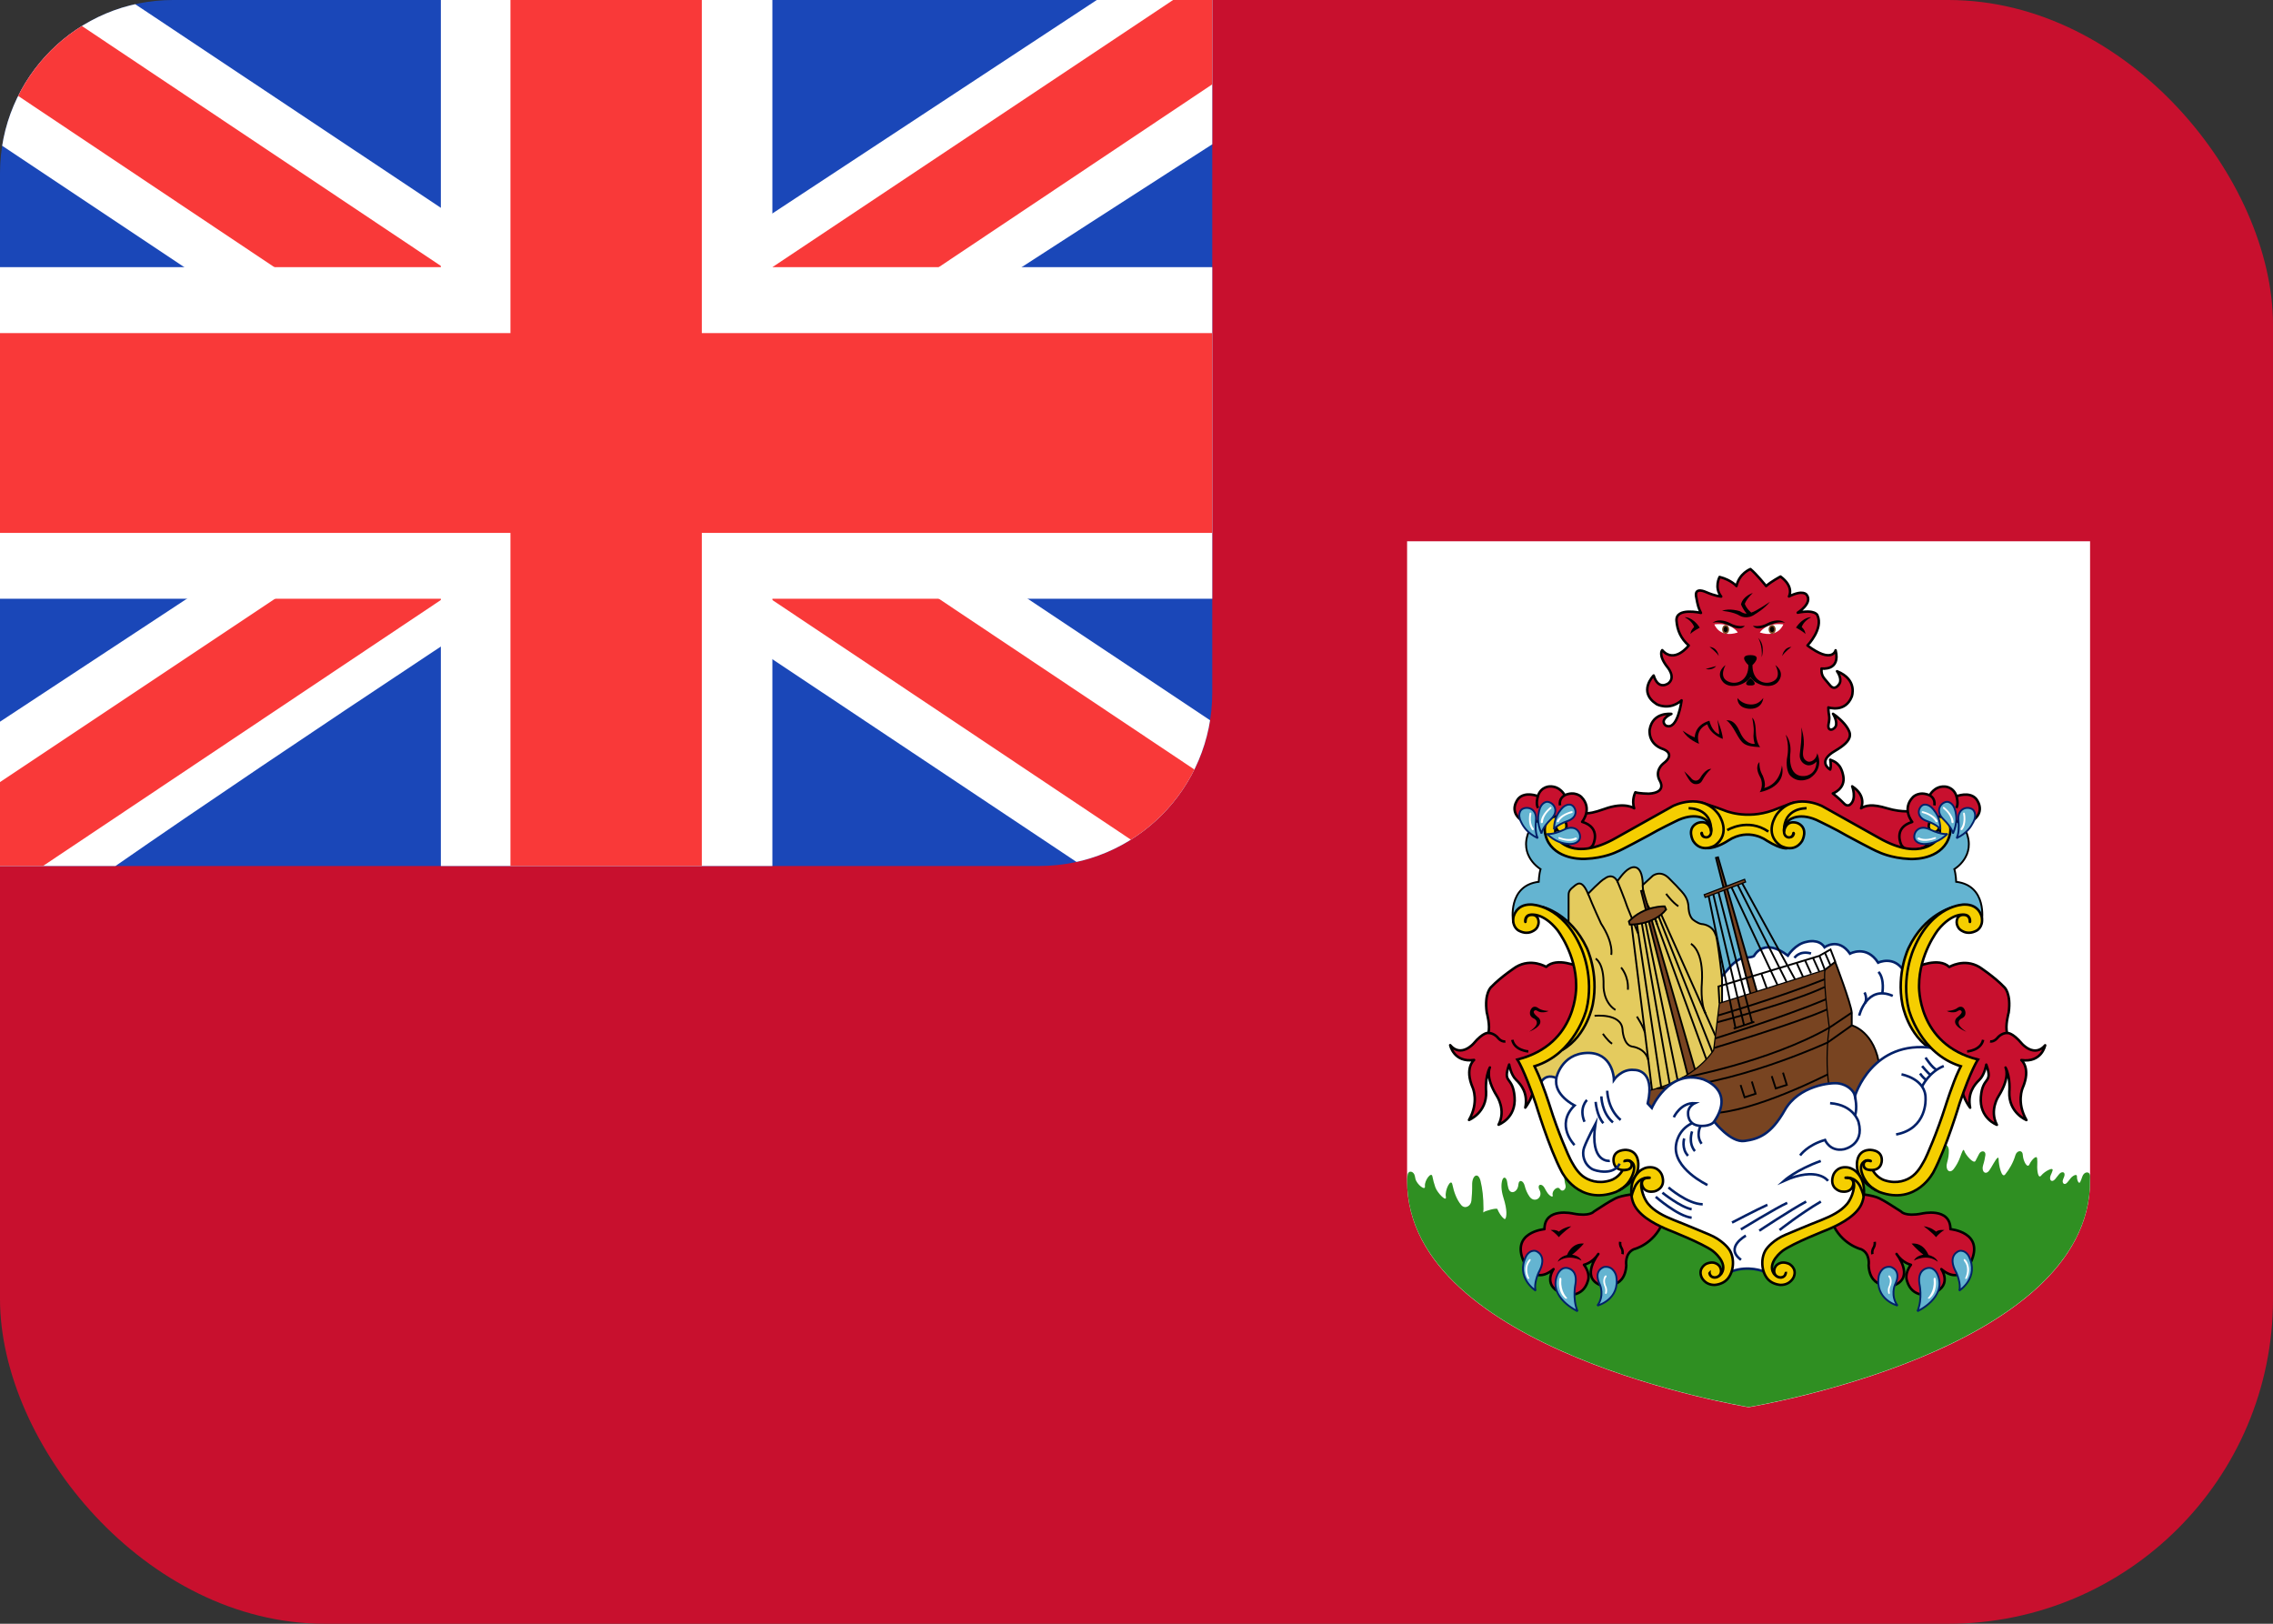 <svg width="21" height="15" viewBox="0 0 21 15" fill="none" xmlns="http://www.w3.org/2000/svg">
<rect x="0" y="0" width="21" height="15" fill="#333333" stroke="none"/>
<rect width="21" height="15" rx="3" fill="#C8102E"/>
<g clip-path="url(#clip0_147_2905)">
<path d="M0 1.6C0 0.716 0.716 0 1.6 0H11.2V6.4C11.2 7.284 10.484 8 9.6 8H0V1.6Z" fill="#1A47B8"/>
<path fill-rule="evenodd" clip-rule="evenodd" d="M1.191 0H0V1.333L10.002 8L11.2 8V6.667L1.191 0Z" fill="white"/>
<path d="M0.397 0L11.2 7.219V8H10.812L0 0.774V0H0.397Z" fill="#F93939"/>
<path fill-rule="evenodd" clip-rule="evenodd" d="M10.133 0H11.2V1.333C11.2 1.333 4.272 5.775 1.067 8H0V6.667L10.133 0Z" fill="white"/>
<path d="M11.2 0H10.838L0 7.225V8H0.397L11.2 0.779V0Z" fill="#F93939"/>
<path fill-rule="evenodd" clip-rule="evenodd" d="M4.073 0H7.136V2.468H11.2V5.531H7.136V8H4.073V5.531H0V2.468H4.073V0Z" fill="white"/>
<path fill-rule="evenodd" clip-rule="evenodd" d="M4.716 0H6.484V3.077H11.2V4.923H6.484V8H4.716V4.923H0V3.077H4.716V0Z" fill="#F93939"/>
</g>
<path d="M19.31 5V10.909C19.31 12.487 16.155 13 16.155 13C16.155 13 13 12.487 13 10.909V5H19.31Z" fill="white"/>
<path d="M19.31 10.876C19.31 10.877 19.308 10.976 19.308 10.976C19.219 12.478 16.244 12.983 16.157 12.998C16.154 12.998 16.156 12.998 16.153 12.998C16.065 12.983 13 12.463 13 10.907C13 10.907 13 10.907 13 10.907C13 10.907 13 10.885 13.005 10.853C13.012 10.806 13.064 10.819 13.072 10.866C13.074 10.874 13.075 10.882 13.077 10.89C13.089 10.941 13.172 11.008 13.165 10.956C13.159 10.906 13.225 10.818 13.234 10.868C13.24 10.9 13.249 10.934 13.261 10.968C13.28 11.022 13.369 11.111 13.358 11.055C13.346 10.995 13.405 10.88 13.418 10.941C13.433 11.013 13.458 11.082 13.5 11.132C13.533 11.171 13.588 11.145 13.594 11.093C13.598 11.052 13.602 11.001 13.601 10.947C13.599 10.856 13.658 10.823 13.679 10.911C13.695 10.976 13.706 11.06 13.706 11.168C13.706 11.178 13.701 11.208 13.707 11.199C13.715 11.187 13.828 11.156 13.834 11.169C13.85 11.206 13.87 11.238 13.895 11.258C13.9 11.263 13.907 11.262 13.91 11.255C13.918 11.236 13.928 11.184 13.89 11.064C13.867 10.99 13.869 10.938 13.879 10.903C13.892 10.861 13.92 10.878 13.925 10.922C13.927 10.938 13.93 10.955 13.935 10.974C13.952 11.042 14.023 11.014 14.028 10.944C14.032 10.891 14.075 10.904 14.087 10.956C14.095 10.988 14.109 11.023 14.131 11.054C14.176 11.118 14.259 11.065 14.224 10.994C14.223 10.992 14.223 10.991 14.222 10.99C14.221 10.988 14.221 10.989 14.22 10.987C14.201 10.937 14.247 10.929 14.271 10.976C14.278 10.99 14.286 11.004 14.295 11.017C14.312 11.044 14.352 11.071 14.345 11.04C14.335 11.002 14.389 10.951 14.411 10.983C14.412 10.984 14.413 10.985 14.414 10.986C14.436 11.018 14.474 10.984 14.463 10.947C14.454 10.913 14.449 10.874 14.452 10.834C14.455 10.804 14.483 10.784 14.513 10.785L15.512 10.834L16.056 10.86L17.603 10.751C17.659 10.747 17.712 10.725 17.755 10.688L17.872 10.588C17.925 10.542 18.003 10.557 18.005 10.627C18.006 10.659 18.002 10.697 17.989 10.741C17.97 10.803 18.011 10.85 18.051 10.798C18.073 10.769 18.094 10.733 18.111 10.686C18.121 10.659 18.139 10.602 18.147 10.63C18.157 10.665 18.233 10.756 18.251 10.725C18.262 10.705 18.273 10.684 18.283 10.663C18.3 10.625 18.347 10.627 18.343 10.669C18.339 10.698 18.333 10.729 18.322 10.763C18.303 10.821 18.344 10.861 18.379 10.812C18.385 10.803 18.391 10.794 18.397 10.784C18.422 10.743 18.464 10.661 18.465 10.709C18.466 10.763 18.493 10.891 18.526 10.849C18.564 10.801 18.599 10.743 18.62 10.672C18.633 10.628 18.683 10.619 18.688 10.665C18.688 10.669 18.689 10.672 18.689 10.675C18.693 10.726 18.731 10.801 18.751 10.754C18.767 10.718 18.817 10.664 18.821 10.703C18.823 10.72 18.823 10.741 18.822 10.764C18.819 10.811 18.83 10.896 18.859 10.859C18.89 10.82 18.98 10.772 18.962 10.818C18.958 10.83 18.953 10.843 18.947 10.855C18.927 10.9 18.955 10.93 18.987 10.893C18.997 10.881 19.007 10.868 19.018 10.854C19.046 10.814 19.087 10.823 19.071 10.869C19.068 10.877 19.065 10.885 19.061 10.894C19.047 10.927 19.071 10.953 19.096 10.927C19.106 10.916 19.116 10.904 19.127 10.889C19.146 10.862 19.191 10.837 19.189 10.87C19.187 10.899 19.206 10.944 19.219 10.919C19.225 10.905 19.232 10.889 19.238 10.87C19.253 10.822 19.308 10.815 19.31 10.864C19.31 10.868 19.31 10.872 19.31 10.876Z" fill="#2F8F22"/>
<path d="M17.686 7.491C17.686 7.491 17.576 7.51 17.435 7.467C17.294 7.424 17.237 7.441 17.194 7.467C17.194 7.467 17.251 7.354 17.112 7.264C17.112 7.264 17.157 7.379 17.094 7.432C17.094 7.432 17.067 7.458 17.033 7.419C17.033 7.419 16.985 7.369 16.933 7.33C16.933 7.33 17.052 7.289 17.03 7.169C17.008 7.049 16.944 7.033 16.909 7.018C16.909 7.018 16.921 7.072 16.909 7.109C16.909 7.109 16.78 7.037 16.955 6.936C17.13 6.834 17.098 6.774 17.067 6.723C17.035 6.671 16.968 6.614 16.935 6.594C16.935 6.594 16.97 6.648 16.964 6.695C16.958 6.741 16.879 6.771 16.894 6.689C16.91 6.608 16.893 6.622 16.892 6.535C16.892 6.535 17.047 6.588 17.108 6.436C17.108 6.436 17.168 6.279 16.972 6.201C16.972 6.201 17.02 6.265 16.996 6.313C16.996 6.313 16.954 6.392 16.905 6.328C16.855 6.264 16.824 6.252 16.829 6.176C16.829 6.176 17.007 6.201 16.959 6.007C16.959 6.007 16.93 6.136 16.699 5.963C16.699 5.963 16.849 5.808 16.791 5.684C16.791 5.684 16.773 5.627 16.609 5.66C16.609 5.66 16.751 5.571 16.691 5.494C16.691 5.494 16.66 5.444 16.528 5.51C16.528 5.51 16.58 5.422 16.45 5.326C16.45 5.326 16.363 5.372 16.317 5.414C16.317 5.414 16.228 5.302 16.172 5.257C16.172 5.257 16.069 5.296 16.043 5.414C16.043 5.414 15.995 5.357 15.887 5.33C15.887 5.33 15.835 5.427 15.902 5.511C15.902 5.511 15.852 5.509 15.76 5.469C15.76 5.469 15.655 5.419 15.67 5.509C15.686 5.6 15.694 5.62 15.715 5.662C15.715 5.662 15.479 5.607 15.489 5.735C15.496 5.823 15.529 5.899 15.602 5.963C15.602 5.963 15.47 6.136 15.357 6.006C15.357 6.006 15.317 6.048 15.402 6.159C15.402 6.159 15.486 6.252 15.416 6.311C15.416 6.311 15.323 6.385 15.278 6.24C15.278 6.24 15.128 6.39 15.305 6.505C15.305 6.505 15.419 6.57 15.536 6.47C15.536 6.47 15.5 6.758 15.389 6.702C15.389 6.702 15.322 6.653 15.442 6.595C15.442 6.595 15.269 6.573 15.241 6.74C15.241 6.74 15.22 6.873 15.37 6.922C15.37 6.922 15.487 6.964 15.366 7.054C15.366 7.054 15.281 7.119 15.336 7.215C15.336 7.215 15.403 7.321 15.234 7.332C15.234 7.332 15.142 7.331 15.109 7.319C15.109 7.319 15.072 7.388 15.098 7.467C15.098 7.467 15.013 7.404 14.821 7.474C14.629 7.543 14.644 7.494 14.628 7.515C14.612 7.536 14.575 7.607 14.575 7.607C14.575 7.607 14.676 7.73 14.678 7.727C14.679 7.725 14.658 7.868 14.658 7.868L14.708 7.891L15.104 7.715L15.505 7.506L15.828 7.525L16.033 7.574L16.302 7.594L16.494 7.491H16.773L17.08 7.644L17.431 7.853L17.613 7.885L17.754 7.877V7.594L17.686 7.491Z" fill="#C8102E" stroke="black" stroke-width="0.023" stroke-linejoin="round"/>
<path d="M14.5 7.823C14.5 7.823 14.653 7.901 14.717 7.806C14.717 7.806 14.8 7.647 14.617 7.592C14.617 7.592 14.717 7.472 14.61 7.362C14.61 7.362 14.554 7.303 14.456 7.346C14.456 7.346 14.415 7.262 14.32 7.265C14.32 7.265 14.237 7.263 14.208 7.355C14.208 7.355 14.093 7.308 14.029 7.376C14.029 7.376 13.924 7.495 14.071 7.588L14.177 7.598L14.281 7.55L14.398 7.583C14.398 7.583 14.368 7.701 14.5 7.823Z" fill="#C8102E" stroke="black" stroke-width="0.023" stroke-linejoin="round"/>
<path d="M17.915 7.543C18.099 7.526 18.164 7.681 18.164 7.681C18.261 7.908 18.056 8.029 18.056 8.029C18.071 8.08 18.073 8.146 18.073 8.146C18.362 8.181 18.311 8.506 18.311 8.506L18.216 8.427C18.049 8.362 17.877 8.504 17.753 8.743C17.63 8.981 17.689 9.093 17.71 9.375C17.731 9.658 18.19 9.826 18.19 9.826C18.19 9.826 17.972 10.385 17.831 10.745C17.691 11.104 17.397 10.955 17.312 10.88C17.226 10.804 17.205 10.846 17.162 10.88C17.119 10.913 17.355 11.097 16.926 11.271C16.496 11.444 16.421 11.578 16.35 11.621C16.279 11.665 15.982 11.636 15.952 11.599C15.922 11.562 15.94 11.562 15.829 11.493C15.717 11.425 15.53 11.366 15.324 11.265C15.119 11.166 15.124 11.038 15.126 11.011C15.128 10.985 15.197 10.771 14.957 10.941C14.717 11.111 14.512 10.86 14.512 10.86C14.465 10.799 14.265 10.263 14.265 10.263C14.212 10.063 14.105 9.83 14.105 9.83C14.111 9.828 14.095 9.854 14.272 9.752C14.45 9.651 14.529 9.482 14.591 9.314C14.652 9.147 14.592 8.86 14.57 8.802C14.547 8.744 14.415 8.479 14.251 8.423C14.088 8.368 13.978 8.506 13.978 8.506C13.978 8.506 13.928 8.181 14.216 8.146C14.216 8.146 14.218 8.08 14.233 8.029C14.233 8.029 14.028 7.908 14.125 7.681C14.125 7.681 14.19 7.526 14.374 7.543L14.33 7.627C14.33 7.627 14.283 8.09 14.961 7.78C15.639 7.47 15.618 7.412 16.004 7.606L16.286 7.601C16.286 7.601 16.693 7.413 16.823 7.494C16.953 7.575 17.423 7.838 17.423 7.838C17.423 7.838 17.877 8.008 17.965 7.694L17.915 7.543Z" fill="#64B4D1" stroke="black" stroke-width="0.017"/>
<path d="M15.876 9.551C15.876 9.551 15.853 9.409 15.828 9.317C15.828 9.317 15.778 9.172 15.864 9.071L15.97 8.948C15.97 8.948 16.036 8.859 16.118 8.847C16.118 8.847 16.2 8.845 16.207 8.828C16.215 8.812 16.305 8.664 16.518 8.828C16.518 8.828 16.586 8.72 16.69 8.701C16.69 8.701 16.803 8.667 16.857 8.751C16.857 8.751 16.984 8.655 17.092 8.81C17.092 8.81 17.243 8.725 17.352 8.893C17.352 8.893 17.501 8.821 17.592 8.975C17.684 9.13 17.665 9.193 17.665 9.193L17.733 9.438L17.973 9.735L17.415 9.945H17.165L16.664 10.079L15.775 10.148L15.527 9.856L15.876 9.551Z" fill="white" stroke="#012169" stroke-width="0.023" stroke-miterlimit="10"/>
<path d="M15.125 11.029C15.125 11.029 14.992 11.037 14.924 11.071C14.856 11.106 14.804 11.142 14.726 11.192C14.726 11.192 14.689 11.241 14.535 11.211C14.535 11.211 14.269 11.148 14.269 11.355C14.269 11.355 13.951 11.382 14.081 11.661C14.081 11.661 14.17 11.879 14.353 11.724C14.353 11.724 14.235 11.892 14.462 11.958C14.462 11.958 14.624 11.997 14.671 11.831C14.671 11.831 14.697 11.766 14.634 11.684C14.634 11.684 14.713 11.668 14.767 11.584C14.767 11.584 14.6 11.795 14.783 11.871C14.783 11.871 15.012 11.929 15.025 11.689C15.025 11.689 15.007 11.579 15.096 11.54C15.096 11.54 15.278 11.497 15.362 11.294C15.362 11.294 15.099 11.154 15.125 11.029Z" fill="#C8102E" stroke="black" stroke-width="0.023" stroke-linejoin="round"/>
<path d="M14.588 8.932C14.588 8.932 14.383 8.837 14.285 8.932C14.285 8.932 14.149 8.848 14.007 8.932C14.007 8.932 13.871 9.02 13.777 9.118C13.777 9.118 13.711 9.174 13.736 9.353C13.736 9.353 13.771 9.479 13.75 9.542C13.75 9.542 13.704 9.533 13.614 9.64C13.614 9.64 13.499 9.773 13.398 9.655C13.398 9.655 13.43 9.819 13.619 9.792C13.619 9.792 13.527 9.864 13.607 10.05C13.607 10.05 13.666 10.182 13.572 10.346C13.572 10.346 13.738 10.28 13.73 10.085C13.73 10.085 13.717 9.954 13.765 9.861C13.765 9.861 13.717 9.945 13.83 10.126C13.83 10.126 13.916 10.255 13.845 10.39C13.845 10.39 14.009 10.331 13.993 10.133C13.977 9.934 13.878 10.017 13.943 9.834C13.943 9.834 13.958 9.928 14.007 9.975C14.056 10.022 14.118 10.101 14.092 10.232C14.092 10.232 14.19 10.111 14.167 9.987C14.144 9.862 14.12 9.825 14.12 9.825L14.428 9.65L14.581 9.373L14.588 8.932Z" fill="#C8102E" stroke="black" stroke-width="0.023" stroke-linejoin="round"/>
<path d="M14.12 9.713C14.12 9.713 13.993 9.705 13.972 9.606" stroke="black" stroke-width="0.023" stroke-miterlimit="10"/>
<path d="M13.749 9.542C13.749 9.542 13.794 9.54 13.834 9.581C13.834 9.581 13.864 9.626 13.908 9.621" stroke="black" stroke-width="0.023" stroke-miterlimit="10"/>
<path d="M14.307 9.339C14.307 9.339 14.242 9.339 14.205 9.308C14.205 9.308 14.167 9.282 14.144 9.324C14.144 9.324 14.109 9.383 14.174 9.41C14.174 9.41 14.254 9.45 14.127 9.531C14.127 9.531 14.278 9.476 14.217 9.403C14.217 9.403 14.151 9.355 14.175 9.338C14.175 9.338 14.182 9.324 14.208 9.341C14.235 9.359 14.287 9.352 14.307 9.339Z" fill="black"/>
<path d="M16.381 9.676L15.873 7.92L15.854 7.925L16.304 9.702L16.381 9.676Z" fill="#784421" stroke="black" stroke-width="0.017"/>
<path d="M14.611 11.645C14.611 11.645 14.491 11.577 14.392 11.656C14.392 11.656 14.402 11.613 14.478 11.593C14.478 11.593 14.519 11.477 14.633 11.488C14.633 11.488 14.587 11.544 14.524 11.591C14.524 11.591 14.59 11.598 14.611 11.645Z" fill="black"/>
<path d="M14.188 11.923C14.188 11.923 13.998 11.803 14.101 11.602C14.101 11.602 14.131 11.544 14.188 11.556C14.188 11.556 14.307 11.593 14.214 11.758C14.214 11.758 14.167 11.864 14.188 11.923Z" fill="#64B4D1" stroke="#012169" stroke-width="0.017" stroke-miterlimit="2.613"/>
<path d="M14.575 12.113C14.575 12.113 14.303 11.989 14.387 11.779C14.387 11.779 14.413 11.708 14.473 11.713C14.473 11.713 14.577 11.718 14.556 11.858C14.556 11.858 14.525 11.995 14.575 12.113Z" fill="#64B4D1" stroke="#012169" stroke-width="0.017" stroke-miterlimit="2.613"/>
<path d="M14.517 11.328C14.517 11.328 14.435 11.388 14.402 11.429C14.402 11.429 14.369 11.387 14.326 11.363C14.326 11.363 14.376 11.356 14.402 11.378C14.402 11.378 14.444 11.338 14.517 11.328Z" fill="black"/>
<path d="M14.758 12.061C14.758 12.061 14.971 12.007 14.932 11.787C14.932 11.787 14.911 11.691 14.821 11.704C14.821 11.704 14.713 11.732 14.783 11.872C14.783 11.872 14.825 11.971 14.758 12.061Z" fill="#64B4D1" stroke="#012169" stroke-width="0.017" stroke-miterlimit="2.613"/>
<path d="M15.719 7.414C15.719 7.414 15.855 7.456 15.93 7.486C15.93 7.486 16.128 7.576 16.38 7.486C16.38 7.486 16.55 7.419 16.573 7.414L16.442 7.613L16.436 7.715L16.517 7.835C16.517 7.835 16.468 7.855 16.322 7.765C16.322 7.765 16.16 7.64 15.967 7.765C15.967 7.765 15.862 7.837 15.773 7.835L15.898 7.695L15.85 7.569L15.719 7.414Z" fill="#F5CE00" stroke="black" stroke-width="0.023" stroke-miterlimit="2.613"/>
<path d="M14.84 11.798C14.84 11.798 14.848 11.787 14.839 11.783C14.839 11.783 14.83 11.779 14.823 11.792C14.823 11.792 14.801 11.827 14.82 11.875C14.82 11.875 14.838 11.908 14.829 11.943C14.829 11.943 14.828 11.953 14.836 11.954C14.836 11.954 14.843 11.952 14.845 11.945C14.845 11.945 14.855 11.911 14.837 11.877C14.837 11.877 14.815 11.826 14.84 11.798Z" fill="white"/>
<path d="M17.784 7.824C17.784 7.824 17.631 7.902 17.567 7.807C17.567 7.807 17.484 7.648 17.667 7.593C17.667 7.593 17.567 7.473 17.674 7.363C17.674 7.363 17.73 7.304 17.828 7.347C17.828 7.347 17.869 7.263 17.964 7.266C17.964 7.266 18.047 7.264 18.076 7.356C18.076 7.356 18.191 7.309 18.255 7.377C18.255 7.377 18.36 7.496 18.213 7.589L18.107 7.599L18.003 7.551L17.886 7.584C17.886 7.584 17.916 7.702 17.784 7.824Z" fill="#C8102E" stroke="black" stroke-width="0.023" stroke-linejoin="round"/>
<path d="M16.573 7.7C16.573 7.7 16.569 7.732 16.538 7.735C16.538 7.735 16.505 7.746 16.486 7.705C16.486 7.705 16.484 7.696 16.483 7.691C16.481 7.672 16.475 7.618 16.534 7.573C16.534 7.573 16.63 7.494 16.814 7.59C16.814 7.59 16.961 7.66 17.061 7.719C17.061 7.719 17.322 7.86 17.354 7.87C17.354 7.87 17.468 7.928 17.644 7.935C17.644 7.935 17.884 7.953 17.985 7.784C17.985 7.784 18.063 7.656 17.985 7.575C17.985 7.575 17.954 7.538 17.903 7.545C17.881 7.548 17.857 7.558 17.834 7.584C17.834 7.584 17.797 7.639 17.84 7.679C17.84 7.679 17.897 7.714 17.917 7.641C17.917 7.641 17.918 7.635 17.919 7.642C17.921 7.646 17.933 7.702 17.903 7.749C17.903 7.749 17.759 7.968 17.36 7.741L16.835 7.447C16.835 7.447 16.572 7.312 16.415 7.523C16.415 7.523 16.288 7.698 16.451 7.813C16.451 7.813 16.573 7.886 16.649 7.77C16.649 7.77 16.713 7.656 16.613 7.606C16.613 7.606 16.525 7.565 16.49 7.653C16.456 7.74 16.558 7.763 16.568 7.701C16.568 7.701 16.57 7.686 16.573 7.7Z" fill="#F5CE00" stroke="black" stroke-width="0.023" stroke-miterlimit="2.613"/>
<path d="M14.492 8.604C14.492 8.604 14.492 8.331 14.492 8.275C14.492 8.25 14.492 8.228 14.531 8.197C14.57 8.165 14.612 8.115 14.672 8.257C14.672 8.257 14.789 8.133 14.828 8.115C14.828 8.115 14.896 8.057 14.943 8.141C14.943 8.141 15.005 8.047 15.055 8.023C15.055 8.023 15.172 7.947 15.178 8.175L15.269 8.091C15.269 8.091 15.339 8.033 15.418 8.112C15.418 8.112 15.55 8.241 15.569 8.278C15.569 8.278 15.598 8.318 15.6 8.381C15.6 8.381 15.6 8.452 15.636 8.491C15.636 8.491 15.678 8.528 15.719 8.536C15.719 8.536 15.814 8.538 15.848 8.628C15.848 8.628 15.863 8.612 15.91 9.041V9.822L15.383 10.45L14.539 10.208L14.202 10.069L14.127 9.822L14.453 9.611L14.63 9.133L14.572 8.796L14.492 8.604Z" fill="#E4CB5E" stroke="black" stroke-width="0.017" stroke-miterlimit="2.613"/>
<path d="M16.82 9.019L16.86 8.959L16.955 8.886C16.955 8.886 17.101 9.269 17.108 9.353V9.472C17.108 9.472 17.327 9.527 17.366 9.864L17.185 10.197L16.901 10.039L16.82 9.98V9.019H16.82Z" fill="#784421" stroke="black" stroke-width="0.017"/>
<path d="M14.136 11.652C14.136 11.652 14.146 11.638 14.139 11.632C14.139 11.632 14.134 11.626 14.122 11.641C14.122 11.641 14.064 11.706 14.11 11.805C14.11 11.805 14.116 11.819 14.125 11.814C14.125 11.814 14.132 11.81 14.125 11.799C14.125 11.799 14.084 11.717 14.136 11.652Z" fill="white"/>
<path d="M14.99 11.586C14.99 11.586 14.998 11.556 14.978 11.524C14.978 11.524 14.964 11.502 14.969 11.472" stroke="black" stroke-width="0.023" stroke-miterlimit="10"/>
<path d="M15.177 8.176C15.177 8.176 15.178 8.258 15.201 8.319C15.225 8.379 15.304 8.484 15.309 8.54" stroke="black" stroke-width="0.017" stroke-miterlimit="10"/>
<path d="M17.165 11.029C17.165 11.029 17.298 11.037 17.365 11.071C17.433 11.106 17.485 11.142 17.564 11.192C17.564 11.192 17.6 11.241 17.754 11.211C17.754 11.211 18.02 11.148 18.02 11.355C18.02 11.355 18.338 11.382 18.208 11.661C18.208 11.661 18.119 11.879 17.936 11.724C17.936 11.724 18.054 11.892 17.827 11.958C17.827 11.958 17.665 11.997 17.618 11.831C17.618 11.831 17.592 11.766 17.655 11.684C17.655 11.684 17.577 11.668 17.522 11.584C17.522 11.584 17.689 11.795 17.506 11.871C17.506 11.871 17.277 11.929 17.264 11.689C17.264 11.689 17.282 11.579 17.194 11.54C17.194 11.54 17.011 11.497 16.927 11.294C16.927 11.294 17.19 11.154 17.165 11.029Z" fill="#C8102E" stroke="black" stroke-width="0.023" stroke-linejoin="round"/>
<path d="M15.073 8.537L15.29 10.289" stroke="black" stroke-width="0.017" stroke-miterlimit="10"/>
<path d="M15.123 8.534L15.366 10.167" stroke="black" stroke-width="0.017" stroke-miterlimit="10"/>
<path d="M15.168 8.526L15.449 10.146" stroke="black" stroke-width="0.017" stroke-miterlimit="10"/>
<path d="M15.689 9.981L15.181 8.226L15.162 8.231L15.612 10.008L15.689 9.981Z" fill="#784421" stroke="black" stroke-width="0.017"/>
<path d="M15.323 8.464L15.837 9.761" stroke="black" stroke-width="0.017" stroke-miterlimit="10"/>
<path d="M15.29 8.485L15.785 9.841" stroke="black" stroke-width="0.017" stroke-miterlimit="10"/>
<path d="M14.477 11.989C14.477 11.989 14.417 11.931 14.425 11.829C14.425 11.829 14.429 11.807 14.418 11.804C14.418 11.804 14.406 11.799 14.405 11.825C14.405 11.825 14.388 11.932 14.46 11.993C14.46 11.993 14.465 11.999 14.473 11.997C14.473 11.997 14.482 11.995 14.477 11.989Z" fill="white"/>
<path d="M15.347 8.446L15.876 9.63" stroke="black" stroke-width="0.017" stroke-miterlimit="10"/>
<path d="M15.202 8.521L15.527 10.115" stroke="black" stroke-width="0.017" stroke-miterlimit="10"/>
<path d="M17.858 9.702C17.627 9.57 17.576 9.278 17.576 9.278C17.52 8.988 17.633 8.758 17.633 8.758C17.783 8.441 18.04 8.382 18.04 8.382C18.04 8.382 17.788 8.556 17.718 8.792C17.718 8.792 17.663 8.99 17.694 9.186C17.726 9.382 17.714 9.332 17.762 9.484L17.858 9.702Z" fill="#F5CE00" stroke="black" stroke-width="0.023" stroke-miterlimit="2.613"/>
<path d="M16.86 8.96L15.885 9.268L15.832 9.702C15.601 10.037 15.131 10.096 15.131 10.096L15.496 10.485L16.199 10.633L16.567 10.349L16.901 10.04C16.866 9.875 16.886 9.631 16.886 9.631C16.886 9.589 16.901 9.493 16.901 9.493C16.901 9.493 16.844 9.097 16.86 8.96Z" fill="#784421" stroke="black" stroke-width="0.011"/>
<path d="M15.846 9.593C15.846 9.593 16.488 9.392 16.87 9.231" stroke="black" stroke-width="0.017" stroke-miterlimit="10"/>
<path d="M15.538 9.959C15.538 9.959 16.338 9.814 16.902 9.493L17.109 9.354" stroke="black" stroke-width="0.017" stroke-miterlimit="10"/>
<path d="M17.109 9.472L16.886 9.63C16.886 9.63 15.991 10.043 15.309 10.054" stroke="black" stroke-width="0.017" stroke-miterlimit="10"/>
<path d="M16.886 9.925C16.886 9.925 16.198 10.279 15.803 10.284" stroke="black" stroke-width="0.017" stroke-miterlimit="10"/>
<path d="M17.706 8.933C17.706 8.933 17.912 8.838 18.009 8.933C18.009 8.933 18.145 8.849 18.287 8.933C18.287 8.933 18.423 9.021 18.517 9.119C18.517 9.119 18.583 9.175 18.558 9.354C18.558 9.354 18.523 9.479 18.544 9.543C18.544 9.543 18.59 9.534 18.68 9.641C18.68 9.641 18.795 9.774 18.895 9.656C18.895 9.656 18.864 9.82 18.675 9.793C18.675 9.793 18.767 9.865 18.687 10.051C18.687 10.051 18.628 10.183 18.722 10.347C18.722 10.347 18.556 10.281 18.564 10.086C18.564 10.086 18.577 9.955 18.529 9.862C18.529 9.862 18.577 9.946 18.464 10.127C18.464 10.127 18.378 10.256 18.449 10.391C18.449 10.391 18.285 10.332 18.301 10.133C18.317 9.935 18.416 10.018 18.351 9.835C18.351 9.835 18.336 9.929 18.287 9.976C18.238 10.023 18.176 10.102 18.202 10.233C18.202 10.233 18.105 10.112 18.127 9.988C18.15 9.863 18.174 9.826 18.174 9.826L17.866 9.651L17.713 9.374L17.706 8.933Z" fill="#C8102E" stroke="black" stroke-width="0.023" stroke-linejoin="round"/>
<path d="M14.22 10.04C14.22 10.04 14.249 9.904 14.379 9.958C14.379 9.958 14.424 9.735 14.661 9.727C14.898 9.719 14.911 9.959 14.911 9.975C14.911 9.975 14.981 9.872 15.097 9.884C15.097 9.884 15.298 9.872 15.223 10.194L15.261 10.235C15.261 10.235 15.415 9.875 15.73 9.969C15.73 9.969 16.038 10.063 15.837 10.361C15.837 10.361 15.989 10.559 16.118 10.54C16.247 10.522 16.361 10.482 16.489 10.256C16.617 10.03 16.914 9.996 16.99 10.009C17.066 10.022 17.125 10.071 17.138 10.124C17.138 10.124 17.295 9.599 17.861 9.682L18.088 9.796L18.174 9.835L18.046 10.197L17.733 10.904L17.496 10.977L17.248 10.835L17.162 10.881L17.155 11.092L16.828 11.328L16.601 11.421L16.351 11.592L16.293 11.745C16.293 11.745 16.154 11.687 15.998 11.745L15.947 11.618L15.801 11.479L15.233 11.211L15.131 10.881L15.027 10.835L14.911 10.967L14.742 10.987L14.489 10.816L14.22 10.04Z" fill="white" stroke="#012169" stroke-width="0.023" stroke-miterlimit="10"/>
<path d="M16.691 7.467C16.691 7.467 16.475 7.457 16.483 7.682" stroke="black" stroke-width="0.023" stroke-miterlimit="2.613"/>
<path d="M18.116 9.85C17.739 9.734 17.636 9.329 17.636 9.329C17.559 9.025 17.683 8.76 17.683 8.76C17.855 8.355 18.146 8.356 18.146 8.356C18.293 8.352 18.31 8.477 18.31 8.477C18.324 8.565 18.262 8.597 18.262 8.597C18.162 8.651 18.099 8.578 18.099 8.578C18.057 8.523 18.089 8.475 18.089 8.475C18.115 8.439 18.164 8.455 18.164 8.455C18.203 8.467 18.199 8.516 18.199 8.516C18.199 8.517 18.2 8.517 18.2 8.517C18.201 8.517 18.201 8.516 18.201 8.516C18.201 8.516 18.209 8.456 18.151 8.45C18.151 8.45 18.038 8.426 17.905 8.591C17.905 8.591 17.73 8.815 17.73 9.104C17.73 9.104 17.708 9.647 18.274 9.788C18.274 9.788 18.212 9.876 18.104 10.194C18.104 10.194 17.982 10.603 17.865 10.824C17.865 10.824 17.709 11.14 17.362 11.011C17.362 11.011 17.156 10.92 17.156 10.77C17.156 10.77 17.142 10.633 17.266 10.623C17.266 10.623 17.387 10.614 17.386 10.718C17.386 10.718 17.389 10.83 17.257 10.805C17.257 10.805 17.21 10.795 17.219 10.749C17.219 10.749 17.226 10.709 17.282 10.726C17.282 10.726 17.284 10.726 17.284 10.726C17.284 10.726 17.285 10.725 17.283 10.724C17.283 10.724 17.261 10.714 17.238 10.722C17.238 10.722 17.218 10.729 17.216 10.761C17.216 10.761 17.215 10.787 17.242 10.801C17.242 10.801 17.276 10.813 17.302 10.81C17.302 10.81 17.337 10.881 17.416 10.905C17.527 10.939 17.618 10.906 17.673 10.862C17.734 10.814 17.773 10.729 17.785 10.709C17.797 10.688 17.898 10.46 17.975 10.215C17.975 10.215 18.042 10.004 18.095 9.893L18.116 9.85Z" fill="#F5CE00" stroke="black" stroke-width="0.023" stroke-miterlimit="2.613"/>
<path d="M17.053 10.881C17.053 10.881 17.123 10.872 17.123 10.934C17.123 10.934 17.119 11.026 17.007 11.006C17.007 11.006 16.897 10.982 16.936 10.859C16.936 10.859 16.962 10.772 17.066 10.784C17.066 10.784 17.167 10.789 17.212 10.927C17.212 10.927 17.245 11.043 17.188 11.143C17.123 11.255 16.959 11.328 16.88 11.361C16.88 11.361 16.563 11.485 16.468 11.556C16.468 11.556 16.323 11.664 16.387 11.764C16.387 11.764 16.412 11.802 16.45 11.802C16.45 11.802 16.492 11.804 16.499 11.761C16.499 11.761 16.499 11.76 16.499 11.759C16.499 11.759 16.498 11.759 16.498 11.76C16.498 11.76 16.495 11.787 16.472 11.796C16.472 11.796 16.441 11.812 16.408 11.784C16.408 11.784 16.374 11.752 16.403 11.701C16.403 11.701 16.44 11.638 16.528 11.675C16.528 11.675 16.605 11.713 16.573 11.795C16.573 11.795 16.545 11.87 16.452 11.87C16.452 11.87 16.382 11.868 16.337 11.821C16.267 11.748 16.264 11.605 16.325 11.531C16.325 11.531 16.383 11.453 16.5 11.405C16.568 11.377 16.696 11.322 16.829 11.27C16.922 11.233 17.008 11.189 17.064 11.123C17.064 11.123 17.113 11.068 17.128 10.973C17.128 10.973 17.141 10.902 17.098 10.887C17.098 10.887 17.076 10.877 17.052 10.88C17.052 10.88 17.051 10.88 17.051 10.88C17.051 10.88 17.05 10.882 17.053 10.881Z" fill="#F5CE00" stroke="black" stroke-width="0.023" stroke-miterlimit="2.613"/>
<path d="M17.058 10.88C17.058 10.88 17.136 10.866 17.185 10.958C17.185 10.958 17.213 11.018 17.218 11.052" stroke="black" stroke-width="0.023" stroke-miterlimit="2.613"/>
<path d="M17.243 10.722C17.243 10.722 17.165 10.735 17.205 10.845C17.243 10.949 17.313 10.983 17.334 10.998" stroke="black" stroke-width="0.023" stroke-miterlimit="2.613"/>
<path d="M15.719 7.699C15.719 7.699 15.723 7.731 15.754 7.734C15.754 7.734 15.787 7.745 15.806 7.704C15.806 7.704 15.808 7.695 15.809 7.69C15.811 7.671 15.817 7.617 15.758 7.572C15.758 7.572 15.662 7.493 15.477 7.589C15.477 7.589 15.331 7.659 15.23 7.718C15.23 7.718 14.97 7.859 14.938 7.869C14.938 7.869 14.824 7.927 14.648 7.934C14.648 7.934 14.408 7.952 14.306 7.783C14.306 7.783 14.229 7.655 14.306 7.574C14.306 7.574 14.338 7.537 14.389 7.544C14.411 7.547 14.435 7.557 14.458 7.583C14.458 7.583 14.495 7.638 14.451 7.678C14.451 7.678 14.395 7.713 14.375 7.64C14.375 7.64 14.374 7.634 14.372 7.641C14.371 7.645 14.358 7.701 14.389 7.748C14.389 7.748 14.533 7.967 14.931 7.74L15.456 7.446C15.456 7.446 15.72 7.311 15.877 7.522C15.877 7.522 16.004 7.697 15.841 7.812C15.841 7.812 15.719 7.885 15.643 7.769C15.643 7.769 15.579 7.655 15.679 7.605C15.679 7.605 15.767 7.564 15.802 7.652C15.836 7.74 15.734 7.762 15.724 7.7C15.724 7.7 15.722 7.685 15.719 7.699Z" fill="#F5CE00" stroke="black" stroke-width="0.023" stroke-miterlimit="2.613"/>
<path d="M14.434 9.699C14.665 9.567 14.716 9.276 14.716 9.276C14.772 8.985 14.659 8.755 14.659 8.755C14.509 8.438 14.252 8.379 14.252 8.379C14.252 8.379 14.504 8.554 14.574 8.789C14.574 8.789 14.629 8.988 14.598 9.183C14.566 9.379 14.578 9.329 14.53 9.481L14.434 9.699Z" fill="#F5CE00" stroke="black" stroke-width="0.023" stroke-miterlimit="2.613"/>
<path d="M15.601 7.467C15.601 7.467 15.817 7.457 15.809 7.682" stroke="black" stroke-width="0.023" stroke-miterlimit="2.613"/>
<path d="M14.177 9.85C14.553 9.734 14.656 9.329 14.656 9.329C14.733 9.025 14.609 8.76 14.609 8.76C14.437 8.355 14.146 8.356 14.146 8.356C14 8.352 13.982 8.477 13.982 8.477C13.969 8.565 14.031 8.597 14.031 8.597C14.131 8.651 14.194 8.578 14.194 8.578C14.236 8.523 14.203 8.475 14.203 8.475C14.178 8.439 14.129 8.455 14.129 8.455C14.09 8.467 14.094 8.516 14.094 8.516C14.094 8.517 14.093 8.517 14.093 8.517C14.091 8.517 14.092 8.516 14.092 8.516C14.092 8.516 14.083 8.456 14.141 8.45C14.141 8.45 14.255 8.426 14.388 8.591C14.388 8.591 14.563 8.815 14.562 9.104C14.562 9.104 14.585 9.647 14.019 9.788C14.019 9.788 14.08 9.876 14.188 10.194C14.188 10.194 14.311 10.603 14.428 10.824C14.428 10.824 14.583 11.14 14.93 11.011C14.93 11.011 15.137 10.92 15.136 10.77C15.136 10.77 15.15 10.633 15.027 10.623C15.027 10.623 14.905 10.614 14.907 10.718C14.907 10.718 14.903 10.83 15.036 10.805C15.036 10.805 15.082 10.795 15.074 10.749C15.074 10.749 15.066 10.709 15.01 10.726C15.01 10.726 15.009 10.726 15.008 10.726C15.008 10.726 15.008 10.725 15.01 10.724C15.01 10.724 15.031 10.714 15.054 10.722C15.054 10.722 15.075 10.729 15.076 10.761C15.076 10.761 15.078 10.787 15.05 10.801C15.05 10.801 15.017 10.813 14.991 10.81C14.991 10.81 14.956 10.881 14.876 10.905C14.766 10.939 14.675 10.906 14.619 10.862C14.559 10.814 14.519 10.729 14.508 10.709C14.496 10.688 14.394 10.46 14.318 10.215C14.318 10.215 14.251 10.004 14.197 9.893L14.177 9.85Z" fill="#F5CE00" stroke="black" stroke-width="0.023" stroke-miterlimit="2.613"/>
<path d="M15.24 10.881C15.24 10.881 15.169 10.872 15.169 10.934C15.169 10.934 15.174 11.026 15.285 11.006C15.285 11.006 15.396 10.982 15.356 10.859C15.356 10.859 15.33 10.772 15.226 10.784C15.226 10.784 15.125 10.789 15.081 10.927C15.081 10.927 15.047 11.043 15.105 11.143C15.169 11.255 15.333 11.328 15.412 11.361C15.412 11.361 15.729 11.485 15.824 11.556C15.824 11.556 15.969 11.664 15.905 11.764C15.905 11.764 15.88 11.802 15.843 11.802C15.843 11.802 15.8 11.804 15.793 11.761C15.793 11.761 15.793 11.76 15.794 11.759C15.794 11.759 15.794 11.759 15.794 11.76C15.794 11.76 15.798 11.787 15.821 11.796C15.821 11.796 15.851 11.812 15.884 11.784C15.884 11.784 15.918 11.752 15.889 11.701C15.889 11.701 15.852 11.638 15.764 11.675C15.764 11.675 15.687 11.713 15.719 11.795C15.719 11.795 15.747 11.87 15.84 11.87C15.84 11.87 15.91 11.868 15.955 11.821C16.025 11.748 16.029 11.605 15.967 11.531C15.967 11.531 15.909 11.453 15.792 11.405C15.724 11.377 15.596 11.322 15.463 11.27C15.37 11.233 15.284 11.189 15.229 11.123C15.229 11.123 15.179 11.068 15.165 10.973C15.165 10.973 15.151 10.902 15.194 10.887C15.194 10.887 15.216 10.877 15.24 10.88C15.24 10.88 15.241 10.88 15.241 10.88C15.241 10.88 15.242 10.882 15.24 10.881Z" fill="#F5CE00" stroke="black" stroke-width="0.023" stroke-miterlimit="2.613"/>
<path d="M15.234 10.88C15.234 10.88 15.156 10.866 15.107 10.958C15.107 10.958 15.079 11.018 15.074 11.052" stroke="black" stroke-width="0.023" stroke-miterlimit="2.613"/>
<path d="M15.049 10.722C15.049 10.722 15.127 10.735 15.086 10.845C15.049 10.949 14.978 10.983 14.957 10.998" stroke="black" stroke-width="0.023" stroke-miterlimit="2.613"/>
<path d="M15.958 7.669C15.958 7.669 16.146 7.551 16.338 7.682" stroke="black" stroke-width="0.023" stroke-miterlimit="2.613"/>
<path d="M14.886 8.821C14.886 8.821 14.912 8.716 14.792 8.532C14.792 8.532 14.714 8.364 14.672 8.256" stroke="black" stroke-width="0.017" stroke-miterlimit="2.613"/>
<path d="M14.943 8.141C14.943 8.141 15.011 8.306 15.035 8.38C15.035 8.38 15.119 8.588 15.137 8.63" stroke="black" stroke-width="0.017" stroke-miterlimit="2.613"/>
<path d="M14.977 8.938C14.977 8.938 15.048 9.014 15.04 9.143" stroke="black" stroke-width="0.017" stroke-miterlimit="10"/>
<path d="M14.742 8.856C14.742 8.856 14.82 8.894 14.815 9.102C14.815 9.102 14.807 9.254 14.925 9.33" stroke="black" stroke-width="0.017" stroke-miterlimit="10"/>
<path d="M14.732 9.384C14.732 9.384 14.977 9.357 14.99 9.508C14.99 9.508 14.995 9.652 15.079 9.668C15.079 9.668 15.204 9.68 15.229 9.796" stroke="black" stroke-width="0.017" stroke-miterlimit="10"/>
<path d="M14.809 9.55C14.809 9.55 14.852 9.614 14.894 9.642" stroke="black" stroke-width="0.017" stroke-miterlimit="10"/>
<path d="M15.123 9.391C15.123 9.391 15.185 9.485 15.197 9.54" stroke="black" stroke-width="0.017" stroke-miterlimit="10"/>
<path d="M15.393 8.257C15.393 8.257 15.45 8.335 15.506 8.372" stroke="black" stroke-width="0.017" stroke-miterlimit="10"/>
<path d="M15.622 8.719C15.622 8.719 15.744 8.778 15.723 9.085C15.723 9.085 15.707 9.265 15.758 9.363" stroke="black" stroke-width="0.017" stroke-miterlimit="10"/>
<path d="M15.049 8.512L15.057 8.541C15.057 8.541 15.275 8.55 15.393 8.402L15.38 8.373C15.38 8.373 15.19 8.364 15.049 8.512Z" fill="#784421" stroke="black" stroke-width="0.017"/>
<path d="M15.835 9.681C15.835 9.681 16.589 9.456 16.88 9.325" stroke="black" stroke-width="0.017" stroke-miterlimit="10"/>
<path d="M15.745 8.265L16.118 8.123L16.127 8.148L15.754 8.29L15.745 8.265Z" fill="#784421" stroke="black" stroke-width="0.011"/>
<path d="M15.786 8.278L16.033 9.493" stroke="black" stroke-width="0.017" stroke-miterlimit="10"/>
<path d="M15.829 8.262L16.113 9.471" stroke="black" stroke-width="0.017" stroke-miterlimit="10"/>
<path d="M15.877 8.243L16.187 9.443" stroke="black" stroke-width="0.017" stroke-miterlimit="10"/>
<path d="M15.998 8.198L16.422 9.099" stroke="black" stroke-width="0.017" stroke-miterlimit="10"/>
<path d="M16.055 8.176L16.506 9.071" stroke="black" stroke-width="0.017" stroke-miterlimit="10"/>
<path d="M16.096 8.16L16.584 9.047" stroke="black" stroke-width="0.017" stroke-miterlimit="10"/>
<path d="M16.017 9.503L16.208 9.439" stroke="black" stroke-width="0.017" stroke-miterlimit="10"/>
<path d="M15.872 9.381C15.872 9.381 16.433 9.217 16.858 9.046" stroke="black" stroke-width="0.017" stroke-miterlimit="10"/>
<path d="M15.864 9.444C15.864 9.444 16.575 9.255 16.858 9.118" stroke="black" stroke-width="0.017" stroke-miterlimit="10"/>
<path d="M16.081 10.023L16.118 10.137L16.22 10.104L16.185 9.991" stroke="black" stroke-width="0.017" stroke-miterlimit="10"/>
<path d="M16.369 9.941L16.406 10.055L16.508 10.022L16.473 9.909" stroke="black" stroke-width="0.017" stroke-miterlimit="10"/>
<path d="M15.886 9.267L15.877 9.113L16.81 8.83L16.86 8.96" stroke="black" stroke-width="0.017" stroke-miterlimit="10"/>
<path d="M16.273 8.994L16.323 9.13" stroke="black" stroke-width="0.017" stroke-miterlimit="10"/>
<path d="M16.599 8.895L16.658 9.024" stroke="black" stroke-width="0.017" stroke-miterlimit="10"/>
<path d="M16.676 8.87L16.732 8.993" stroke="black" stroke-width="0.017" stroke-miterlimit="10"/>
<path d="M16.75 8.848L16.808 8.976" stroke="black" stroke-width="0.017" stroke-miterlimit="10"/>
<path d="M16.81 8.829L16.912 8.771L16.956 8.885" stroke="black" stroke-width="0.017" stroke-miterlimit="10"/>
<path d="M16.86 8.801L16.912 8.919" stroke="black" stroke-width="0.017" stroke-miterlimit="10"/>
<path d="M14.547 10.578C14.547 10.578 14.364 10.393 14.547 10.212C14.547 10.212 14.349 10.115 14.38 9.959" stroke="#012169" stroke-width="0.023" stroke-miterlimit="10"/>
<path d="M14.873 10.724C14.873 10.724 14.684 10.75 14.74 10.382C14.74 10.382 14.662 10.528 14.635 10.603C14.615 10.659 14.628 10.75 14.708 10.799C14.74 10.818 14.909 10.862 14.964 10.75" stroke="#012169" stroke-width="0.023" stroke-miterlimit="10"/>
<path d="M14.662 10.162C14.662 10.162 14.585 10.233 14.639 10.363" stroke="#012169" stroke-width="0.023" stroke-miterlimit="10"/>
<path d="M14.742 10.179C14.742 10.179 14.751 10.305 14.813 10.376" stroke="#012169" stroke-width="0.023" stroke-miterlimit="10"/>
<path d="M14.795 10.128C14.795 10.128 14.795 10.277 14.902 10.369" stroke="#012169" stroke-width="0.023" stroke-miterlimit="10"/>
<path d="M14.849 10.076C14.849 10.076 14.85 10.243 14.973 10.346" stroke="#012169" stroke-width="0.023" stroke-miterlimit="10"/>
<path d="M15.464 10.321C15.464 10.321 15.527 10.184 15.658 10.191C15.658 10.191 15.594 10.22 15.596 10.284C15.596 10.284 15.588 10.389 15.701 10.4C15.701 10.4 15.793 10.412 15.838 10.362" stroke="#012169" stroke-width="0.023" stroke-miterlimit="10"/>
<path d="M15.775 10.947C15.775 10.947 15.451 10.795 15.485 10.575C15.485 10.575 15.498 10.441 15.629 10.378" stroke="#012169" stroke-width="0.023" stroke-miterlimit="10"/>
<path d="M15.56 10.517C15.56 10.517 15.532 10.611 15.596 10.677" stroke="#012169" stroke-width="0.023" stroke-miterlimit="10"/>
<path d="M15.633 10.452C15.633 10.452 15.594 10.556 15.659 10.634" stroke="#012169" stroke-width="0.023" stroke-miterlimit="10"/>
<path d="M15.711 10.402C15.711 10.402 15.665 10.488 15.721 10.566" stroke="#012169" stroke-width="0.023" stroke-miterlimit="10"/>
<path d="M15.415 10.97C15.415 10.97 15.593 11.124 15.731 11.125" stroke="#012169" stroke-width="0.023" stroke-miterlimit="10"/>
<path d="M15.359 11.018C15.359 11.018 15.525 11.152 15.629 11.171" stroke="#012169" stroke-width="0.023" stroke-miterlimit="10"/>
<path d="M15.297 11.056C15.297 11.056 15.502 11.236 15.629 11.249" stroke="#012169" stroke-width="0.023" stroke-miterlimit="10"/>
<path d="M16.13 11.415C16.13 11.415 15.929 11.524 16.085 11.638" stroke="#012169" stroke-width="0.023" stroke-miterlimit="10"/>
<path d="M16.002 11.294C16.002 11.294 16.23 11.175 16.329 11.13" stroke="#012169" stroke-width="0.023" stroke-miterlimit="10"/>
<path d="M16.084 11.357C16.084 11.357 16.414 11.156 16.512 11.112" stroke="#012169" stroke-width="0.023" stroke-miterlimit="10"/>
<path d="M16.254 11.369C16.254 11.369 16.536 11.181 16.687 11.1" stroke="#012169" stroke-width="0.023" stroke-miterlimit="10"/>
<path d="M16.441 11.363C16.441 11.363 16.635 11.21 16.823 11.1" stroke="#012169" stroke-width="0.023" stroke-miterlimit="10"/>
<path d="M16.889 10.909C16.889 10.909 16.794 10.77 16.481 10.909C16.481 10.909 16.596 10.805 16.822 10.725" stroke="#012169" stroke-width="0.023" stroke-miterlimit="10"/>
<path d="M17.138 10.126C17.138 10.126 17.164 10.239 17.137 10.307" stroke="#012169" stroke-width="0.023" stroke-miterlimit="10"/>
<path d="M16.631 10.674C16.631 10.674 16.696 10.578 16.861 10.531C16.861 10.531 16.906 10.642 17.035 10.617C17.035 10.617 17.229 10.579 17.171 10.366C17.171 10.366 17.13 10.207 16.908 10.191" stroke="#012169" stroke-width="0.023" stroke-miterlimit="10"/>
<path d="M17.568 9.925C17.568 9.925 17.794 9.965 17.79 10.149C17.79 10.149 17.808 10.426 17.518 10.48" stroke="#012169" stroke-width="0.023" stroke-miterlimit="10"/>
<path d="M17.758 10.037C17.758 10.037 17.82 9.903 17.958 9.848" stroke="#012169" stroke-width="0.023" stroke-miterlimit="10"/>
<path d="M17.79 9.77C17.79 9.77 17.852 9.868 17.894 9.883" stroke="#012169" stroke-width="0.023" stroke-miterlimit="10"/>
<path d="M17.758 9.848C17.758 9.848 17.816 9.919 17.836 9.93" stroke="#012169" stroke-width="0.023" stroke-miterlimit="10"/>
<path d="M17.739 9.917C17.739 9.917 17.77 9.962 17.797 9.976" stroke="#012169" stroke-width="0.023" stroke-miterlimit="10"/>
<path d="M16.579 8.849C16.579 8.849 16.622 8.778 16.732 8.808" stroke="#012169" stroke-width="0.023" stroke-miterlimit="10"/>
<path d="M17.177 9.382C17.177 9.382 17.246 9.094 17.487 9.2" stroke="#012169" stroke-width="0.023" stroke-miterlimit="10"/>
<path d="M17.39 9.178C17.39 9.178 17.415 9.045 17.355 8.978" stroke="#012169" stroke-width="0.023" stroke-miterlimit="10"/>
<path d="M17.226 9.168C17.226 9.168 17.256 9.223 17.23 9.268" stroke="#012169" stroke-width="0.023" stroke-miterlimit="10"/>
<path d="M17.715 12.113C17.715 12.113 17.987 11.989 17.903 11.779C17.903 11.779 17.877 11.708 17.817 11.713C17.817 11.713 17.713 11.718 17.733 11.858C17.733 11.858 17.765 11.995 17.715 12.113Z" fill="#64B4D1" stroke="#012169" stroke-width="0.017" stroke-miterlimit="2.613"/>
<path d="M17.813 11.989C17.813 11.989 17.873 11.931 17.865 11.829C17.865 11.829 17.861 11.807 17.872 11.804C17.872 11.804 17.884 11.799 17.885 11.825C17.885 11.825 17.902 11.932 17.83 11.993C17.83 11.993 17.825 11.999 17.817 11.997C17.817 11.997 17.808 11.995 17.813 11.989Z" fill="white"/>
<path d="M18.101 11.923C18.101 11.923 18.291 11.803 18.188 11.602C18.188 11.602 18.158 11.544 18.101 11.556C18.101 11.556 17.982 11.593 18.075 11.758C18.075 11.758 18.122 11.864 18.101 11.923Z" fill="#64B4D1" stroke="#012169" stroke-width="0.017" stroke-miterlimit="2.613"/>
<path d="M18.148 11.652C18.148 11.652 18.138 11.638 18.145 11.632C18.145 11.632 18.15 11.626 18.162 11.641C18.162 11.641 18.22 11.706 18.174 11.805C18.174 11.805 18.169 11.819 18.159 11.814C18.159 11.814 18.152 11.81 18.159 11.799C18.159 11.799 18.2 11.717 18.148 11.652Z" fill="white"/>
<path d="M17.531 12.061C17.531 12.061 17.319 12.007 17.358 11.787C17.358 11.787 17.378 11.691 17.468 11.704C17.468 11.704 17.577 11.732 17.506 11.872C17.506 11.872 17.465 11.971 17.531 12.061Z" fill="#64B4D1" stroke="#012169" stroke-width="0.017" stroke-miterlimit="2.613"/>
<path d="M17.449 11.798C17.449 11.798 17.441 11.787 17.45 11.783C17.45 11.783 17.459 11.779 17.466 11.792C17.466 11.792 17.488 11.827 17.469 11.875C17.469 11.875 17.451 11.908 17.46 11.943C17.46 11.943 17.461 11.953 17.453 11.954C17.453 11.954 17.446 11.952 17.445 11.945C17.445 11.945 17.434 11.911 17.452 11.877C17.452 11.877 17.474 11.826 17.449 11.798Z" fill="white"/>
<path d="M17.683 11.645C17.683 11.645 17.803 11.577 17.903 11.656C17.903 11.656 17.892 11.613 17.817 11.593C17.817 11.593 17.776 11.477 17.661 11.488C17.661 11.488 17.708 11.544 17.77 11.591C17.77 11.591 17.704 11.598 17.683 11.645Z" fill="black"/>
<path d="M17.773 11.328C17.773 11.328 17.854 11.388 17.887 11.429C17.887 11.429 17.92 11.387 17.964 11.363C17.964 11.363 17.914 11.356 17.887 11.378C17.887 11.378 17.846 11.338 17.773 11.328Z" fill="black"/>
<path d="M17.299 11.586C17.299 11.586 17.291 11.556 17.311 11.524C17.311 11.524 17.325 11.502 17.32 11.472" stroke="black" stroke-width="0.023" stroke-miterlimit="10"/>
<path d="M18.174 9.713C18.174 9.713 18.301 9.705 18.322 9.606" stroke="black" stroke-width="0.023" stroke-miterlimit="10"/>
<path d="M18.544 9.542C18.544 9.542 18.5 9.54 18.46 9.581C18.46 9.581 18.429 9.626 18.386 9.621" stroke="black" stroke-width="0.023" stroke-miterlimit="10"/>
<path d="M17.986 9.339C17.986 9.339 18.052 9.339 18.089 9.308C18.089 9.308 18.127 9.282 18.15 9.324C18.15 9.324 18.184 9.383 18.12 9.41C18.12 9.41 18.04 9.45 18.167 9.531C18.167 9.531 18.016 9.476 18.077 9.403C18.077 9.403 18.143 9.355 18.119 9.338C18.119 9.338 18.111 9.324 18.085 9.341C18.059 9.359 18.007 9.352 17.986 9.339Z" fill="black"/>
<path d="M18.076 7.743C18.076 7.743 18.106 7.702 18.094 7.58C18.082 7.459 18.187 7.445 18.228 7.48C18.228 7.48 18.27 7.516 18.232 7.593C18.209 7.638 18.174 7.696 18.076 7.743Z" fill="#64B4D1" stroke="#012169" stroke-width="0.017" stroke-miterlimit="2.613"/>
<path d="M18.116 7.652C18.116 7.652 18.155 7.609 18.137 7.517C18.137 7.517 18.136 7.508 18.142 7.507C18.142 7.507 18.151 7.505 18.153 7.514C18.153 7.514 18.174 7.612 18.129 7.666C18.129 7.666 18.121 7.674 18.116 7.666C18.116 7.666 18.11 7.66 18.116 7.652Z" fill="white"/>
<path d="M18.043 7.7C18.043 7.7 18.039 7.65 17.954 7.567C17.87 7.484 17.939 7.407 17.991 7.407C17.991 7.407 18.045 7.408 18.065 7.49C18.076 7.538 18.085 7.603 18.043 7.7Z" fill="#64B4D1" stroke="#012169" stroke-width="0.017" stroke-miterlimit="2.613"/>
<path d="M18.029 7.593C18.029 7.593 18.031 7.532 17.954 7.47C17.954 7.47 17.948 7.462 17.951 7.458C17.951 7.458 17.957 7.45 17.964 7.457C17.964 7.457 18.047 7.523 18.049 7.595C18.049 7.595 18.048 7.607 18.038 7.604C18.038 7.604 18.03 7.603 18.029 7.593Z" fill="white"/>
<path d="M17.927 7.661C17.927 7.661 17.905 7.621 17.8 7.584C17.695 7.547 17.723 7.455 17.767 7.436C17.767 7.436 17.813 7.416 17.862 7.477C17.891 7.513 17.925 7.564 17.927 7.661Z" fill="#64B4D1" stroke="#012169" stroke-width="0.017" stroke-miterlimit="2.613"/>
<path d="M17.881 7.589C17.881 7.589 17.857 7.534 17.761 7.51C17.761 7.51 17.753 7.506 17.754 7.501C17.754 7.501 17.756 7.491 17.765 7.494C17.765 7.494 17.868 7.518 17.9 7.583C17.9 7.583 17.904 7.594 17.894 7.595C17.894 7.595 17.886 7.598 17.881 7.589Z" fill="white"/>
<path d="M17.993 7.703C17.993 7.703 17.944 7.717 17.831 7.663C17.719 7.609 17.67 7.703 17.69 7.753C17.69 7.753 17.71 7.805 17.797 7.796C17.847 7.791 17.915 7.778 17.993 7.703Z" fill="#64B4D1" stroke="#012169" stroke-width="0.017" stroke-miterlimit="2.613"/>
<path d="M17.732 7.738C17.732 7.738 17.782 7.769 17.875 7.734C17.875 7.734 17.884 7.732 17.886 7.737C17.886 7.737 17.89 7.746 17.881 7.749C17.881 7.749 17.782 7.789 17.719 7.754C17.719 7.754 17.71 7.747 17.717 7.741C17.717 7.741 17.722 7.734 17.732 7.738Z" fill="white"/>
<path d="M17.828 7.347C17.828 7.347 17.884 7.374 17.871 7.44" stroke="black" stroke-width="0.023" stroke-miterlimit="2.613"/>
<path d="M18.076 7.357C18.076 7.357 18.098 7.427 18.074 7.464" stroke="black" stroke-width="0.023" stroke-miterlimit="10"/>
<path d="M14.208 7.743C14.208 7.743 14.178 7.702 14.19 7.58C14.203 7.459 14.097 7.445 14.056 7.48C14.056 7.48 14.014 7.516 14.053 7.593C14.075 7.638 14.111 7.696 14.208 7.743Z" fill="#64B4D1" stroke="#012169" stroke-width="0.017" stroke-miterlimit="2.613"/>
<path d="M14.168 7.652C14.168 7.652 14.129 7.609 14.148 7.517C14.148 7.517 14.148 7.508 14.143 7.507C14.143 7.507 14.133 7.505 14.131 7.514C14.131 7.514 14.11 7.612 14.155 7.666C14.155 7.666 14.163 7.674 14.168 7.666C14.168 7.666 14.174 7.66 14.168 7.652Z" fill="white"/>
<path d="M14.242 7.7C14.242 7.7 14.245 7.65 14.33 7.567C14.415 7.484 14.345 7.407 14.293 7.407C14.293 7.407 14.239 7.408 14.22 7.49C14.209 7.538 14.199 7.603 14.242 7.7Z" fill="#64B4D1" stroke="#012169" stroke-width="0.017" stroke-miterlimit="2.613"/>
<path d="M14.255 7.593C14.255 7.593 14.254 7.532 14.331 7.47C14.331 7.47 14.337 7.462 14.333 7.458C14.333 7.458 14.328 7.45 14.32 7.457C14.32 7.457 14.237 7.523 14.235 7.595C14.235 7.595 14.236 7.607 14.246 7.604C14.246 7.604 14.254 7.603 14.255 7.593Z" fill="white"/>
<path d="M14.357 7.661C14.357 7.661 14.379 7.621 14.484 7.584C14.589 7.547 14.561 7.455 14.517 7.436C14.517 7.436 14.471 7.416 14.422 7.477C14.393 7.513 14.359 7.564 14.357 7.661Z" fill="#64B4D1" stroke="#012169" stroke-width="0.017" stroke-miterlimit="2.613"/>
<path d="M14.403 7.589C14.403 7.589 14.427 7.534 14.523 7.51C14.523 7.51 14.532 7.506 14.53 7.501C14.53 7.501 14.528 7.491 14.519 7.494C14.519 7.494 14.416 7.518 14.384 7.583C14.384 7.583 14.38 7.594 14.39 7.595C14.39 7.595 14.398 7.598 14.403 7.589Z" fill="white"/>
<path d="M14.291 7.703C14.291 7.703 14.34 7.717 14.453 7.663C14.565 7.609 14.614 7.703 14.594 7.753C14.594 7.753 14.574 7.805 14.487 7.796C14.437 7.791 14.37 7.778 14.291 7.703Z" fill="#64B4D1" stroke="#012169" stroke-width="0.017" stroke-miterlimit="2.613"/>
<path d="M14.552 7.738C14.552 7.738 14.502 7.769 14.409 7.734C14.409 7.734 14.4 7.732 14.398 7.737C14.398 7.737 14.394 7.746 14.403 7.749C14.403 7.749 14.501 7.789 14.565 7.754C14.565 7.754 14.574 7.747 14.567 7.741C14.567 7.741 14.562 7.734 14.552 7.738Z" fill="white"/>
<path d="M14.456 7.347C14.456 7.347 14.4 7.374 14.413 7.44" stroke="black" stroke-width="0.023" stroke-miterlimit="2.613"/>
<path d="M14.208 7.357C14.208 7.357 14.186 7.427 14.21 7.464" stroke="black" stroke-width="0.023" stroke-miterlimit="10"/>
<path d="M16.642 6.72C16.642 6.72 16.677 6.821 16.662 6.913C16.648 6.995 16.667 7.016 16.697 7.033C16.723 7.047 16.782 7.022 16.789 6.958C16.789 6.958 16.86 7.095 16.723 7.188C16.723 7.188 16.624 7.248 16.541 7.167C16.512 7.139 16.498 7.06 16.513 6.987C16.513 6.987 16.534 6.888 16.498 6.787C16.498 6.787 16.555 6.847 16.54 6.966C16.54 6.966 16.512 7.18 16.67 7.169C16.67 7.169 16.779 7.168 16.783 7.035C16.783 7.035 16.742 7.083 16.691 7.067C16.655 7.056 16.622 7.021 16.628 6.966C16.634 6.908 16.65 6.808 16.642 6.72Z" fill="black"/>
<path d="M16.463 7.07C16.463 7.07 16.454 7.239 16.299 7.28C16.299 7.28 16.321 7.25 16.286 7.165C16.286 7.165 16.252 7.116 16.255 7.04C16.255 7.04 16.206 7.079 16.262 7.18C16.296 7.242 16.266 7.315 16.256 7.318C16.245 7.321 16.511 7.283 16.463 7.07Z" fill="black"/>
<path d="M16.262 6.902C16.262 6.902 16.224 6.86 16.222 6.762C16.219 6.665 16.201 6.641 16.188 6.63C16.188 6.63 16.207 6.714 16.202 6.766C16.196 6.817 16.205 6.847 16.212 6.872C16.212 6.872 16.128 6.885 16.075 6.762C16.024 6.645 15.973 6.654 15.948 6.655C15.948 6.655 15.977 6.659 16.036 6.766C16.096 6.873 16.112 6.895 16.262 6.902Z" fill="black"/>
<path d="M15.867 6.648C15.867 6.648 15.915 6.765 15.917 6.826C15.917 6.826 15.804 6.789 15.774 6.691C15.774 6.691 15.653 6.732 15.697 6.871C15.697 6.871 15.593 6.834 15.546 6.749C15.546 6.749 15.604 6.793 15.658 6.812C15.658 6.812 15.652 6.7 15.793 6.658C15.793 6.658 15.814 6.759 15.884 6.783C15.884 6.783 15.879 6.719 15.867 6.648Z" fill="black"/>
<path d="M16.052 6.448C16.052 6.448 16.092 6.505 16.172 6.508C16.21 6.509 16.251 6.5 16.291 6.448C16.291 6.448 16.285 6.547 16.172 6.548C16.172 6.548 16.052 6.553 16.052 6.448Z" fill="black"/>
<path d="M15.56 7.125C15.56 7.125 15.619 7.179 15.632 7.197C15.632 7.197 15.674 7.237 15.709 7.185C15.709 7.185 15.755 7.1 15.811 7.103C15.811 7.103 15.771 7.13 15.727 7.21C15.727 7.21 15.715 7.239 15.681 7.243C15.666 7.244 15.646 7.249 15.616 7.218C15.616 7.218 15.591 7.187 15.56 7.125Z" fill="black"/>
<path d="M16.172 6.052C16.053 6.052 16.153 6.144 16.153 6.144C16.156 6.29 16.039 6.335 15.959 6.292C15.879 6.25 15.942 6.144 15.942 6.144C15.942 6.144 15.852 6.203 15.909 6.288C15.966 6.374 16.117 6.336 16.172 6.257C16.227 6.336 16.378 6.374 16.435 6.288C16.492 6.203 16.402 6.144 16.402 6.144C16.402 6.144 16.465 6.25 16.385 6.292C16.305 6.335 16.188 6.29 16.191 6.144C16.191 6.144 16.291 6.052 16.172 6.052Z" fill="black"/>
<path d="M16.244 5.893C16.244 5.893 16.286 5.964 16.276 6.071C16.276 6.071 16.314 5.964 16.244 5.893Z" fill="black"/>
<path d="M15.879 6.06C15.879 6.06 15.87 5.982 15.794 5.976C15.794 5.976 15.858 6.022 15.879 6.06Z" fill="black"/>
<path d="M16.466 6.06C16.466 6.06 16.475 5.982 16.551 5.976C16.551 5.976 16.487 6.022 16.466 6.06Z" fill="black"/>
<path d="M15.759 6.18C15.759 6.18 15.819 6.198 15.855 6.153C15.855 6.153 15.786 6.172 15.759 6.18Z" fill="black"/>
<path d="M15.565 5.702C15.565 5.702 15.635 5.694 15.704 5.798C15.704 5.798 15.635 5.835 15.618 5.857C15.618 5.857 15.618 5.823 15.652 5.793C15.652 5.793 15.639 5.74 15.565 5.702Z" fill="black"/>
<path d="M16.733 5.702C16.733 5.702 16.663 5.694 16.593 5.798C16.593 5.798 16.663 5.835 16.68 5.857C16.68 5.857 16.68 5.823 16.646 5.793C16.646 5.793 16.659 5.74 16.733 5.702Z" fill="black"/>
<path d="M16.195 5.78C16.195 5.78 16.257 5.798 16.335 5.754C16.335 5.754 16.432 5.703 16.493 5.754C16.493 5.754 16.44 5.73 16.337 5.78C16.337 5.78 16.234 5.837 16.195 5.78Z" fill="black"/>
<path d="M16.259 5.843C16.259 5.843 16.313 5.749 16.476 5.768C16.476 5.768 16.432 5.898 16.259 5.843Z" fill="white"/>
<path d="M16.373 5.855C16.39 5.855 16.405 5.837 16.405 5.814C16.405 5.792 16.39 5.773 16.373 5.773C16.355 5.773 16.34 5.792 16.34 5.814C16.34 5.837 16.355 5.855 16.373 5.855Z" fill="#784421"/>
<path d="M16.372 5.839C16.383 5.839 16.391 5.828 16.391 5.814C16.391 5.8 16.383 5.789 16.372 5.789C16.362 5.789 16.353 5.8 16.353 5.814C16.353 5.828 16.362 5.839 16.372 5.839Z" fill="black"/>
<path d="M15.91 5.643C15.91 5.643 16.013 5.65 16.076 5.689C16.076 5.689 16.142 5.729 16.218 5.672C16.218 5.672 16.3 5.625 16.353 5.559C16.353 5.559 16.227 5.646 16.18 5.659C16.18 5.659 16.137 5.626 16.12 5.579C16.12 5.579 16.127 5.543 16.194 5.478C16.194 5.478 16.103 5.505 16.085 5.583C16.085 5.583 16.102 5.63 16.137 5.667C16.137 5.667 16.12 5.675 16.076 5.647C16.076 5.647 15.979 5.614 15.91 5.643Z" fill="black"/>
<path d="M16.172 6.263C16.083 6.34 16.172 6.332 16.172 6.332C16.172 6.332 16.261 6.34 16.172 6.263Z" fill="black"/>
<path d="M16.12 5.78C16.12 5.78 16.058 5.798 15.98 5.754C15.98 5.754 15.883 5.703 15.822 5.754C15.822 5.754 15.875 5.73 15.978 5.78C15.978 5.78 16.081 5.837 16.12 5.78Z" fill="black"/>
<path d="M16.055 5.843C16.055 5.843 16.002 5.749 15.839 5.768C15.839 5.768 15.883 5.898 16.055 5.843Z" fill="white"/>
<path d="M15.943 5.855C15.961 5.855 15.975 5.837 15.975 5.814C15.975 5.792 15.961 5.773 15.943 5.773C15.925 5.773 15.911 5.792 15.911 5.814C15.911 5.837 15.925 5.855 15.943 5.855Z" fill="#784421"/>
<path d="M15.943 5.839C15.953 5.839 15.962 5.828 15.962 5.814C15.962 5.8 15.953 5.789 15.943 5.789C15.932 5.789 15.924 5.8 15.924 5.814C15.924 5.828 15.932 5.839 15.943 5.839Z" fill="black"/>
<defs>
<clipPath id="clip0_147_2905">
<path d="M0 1.6C0 0.716 0.716 0 1.6 0H11.2V6.4C11.2 7.284 10.484 8 9.6 8H0V1.6Z" fill="white"/>
</clipPath>
</defs>
</svg>
